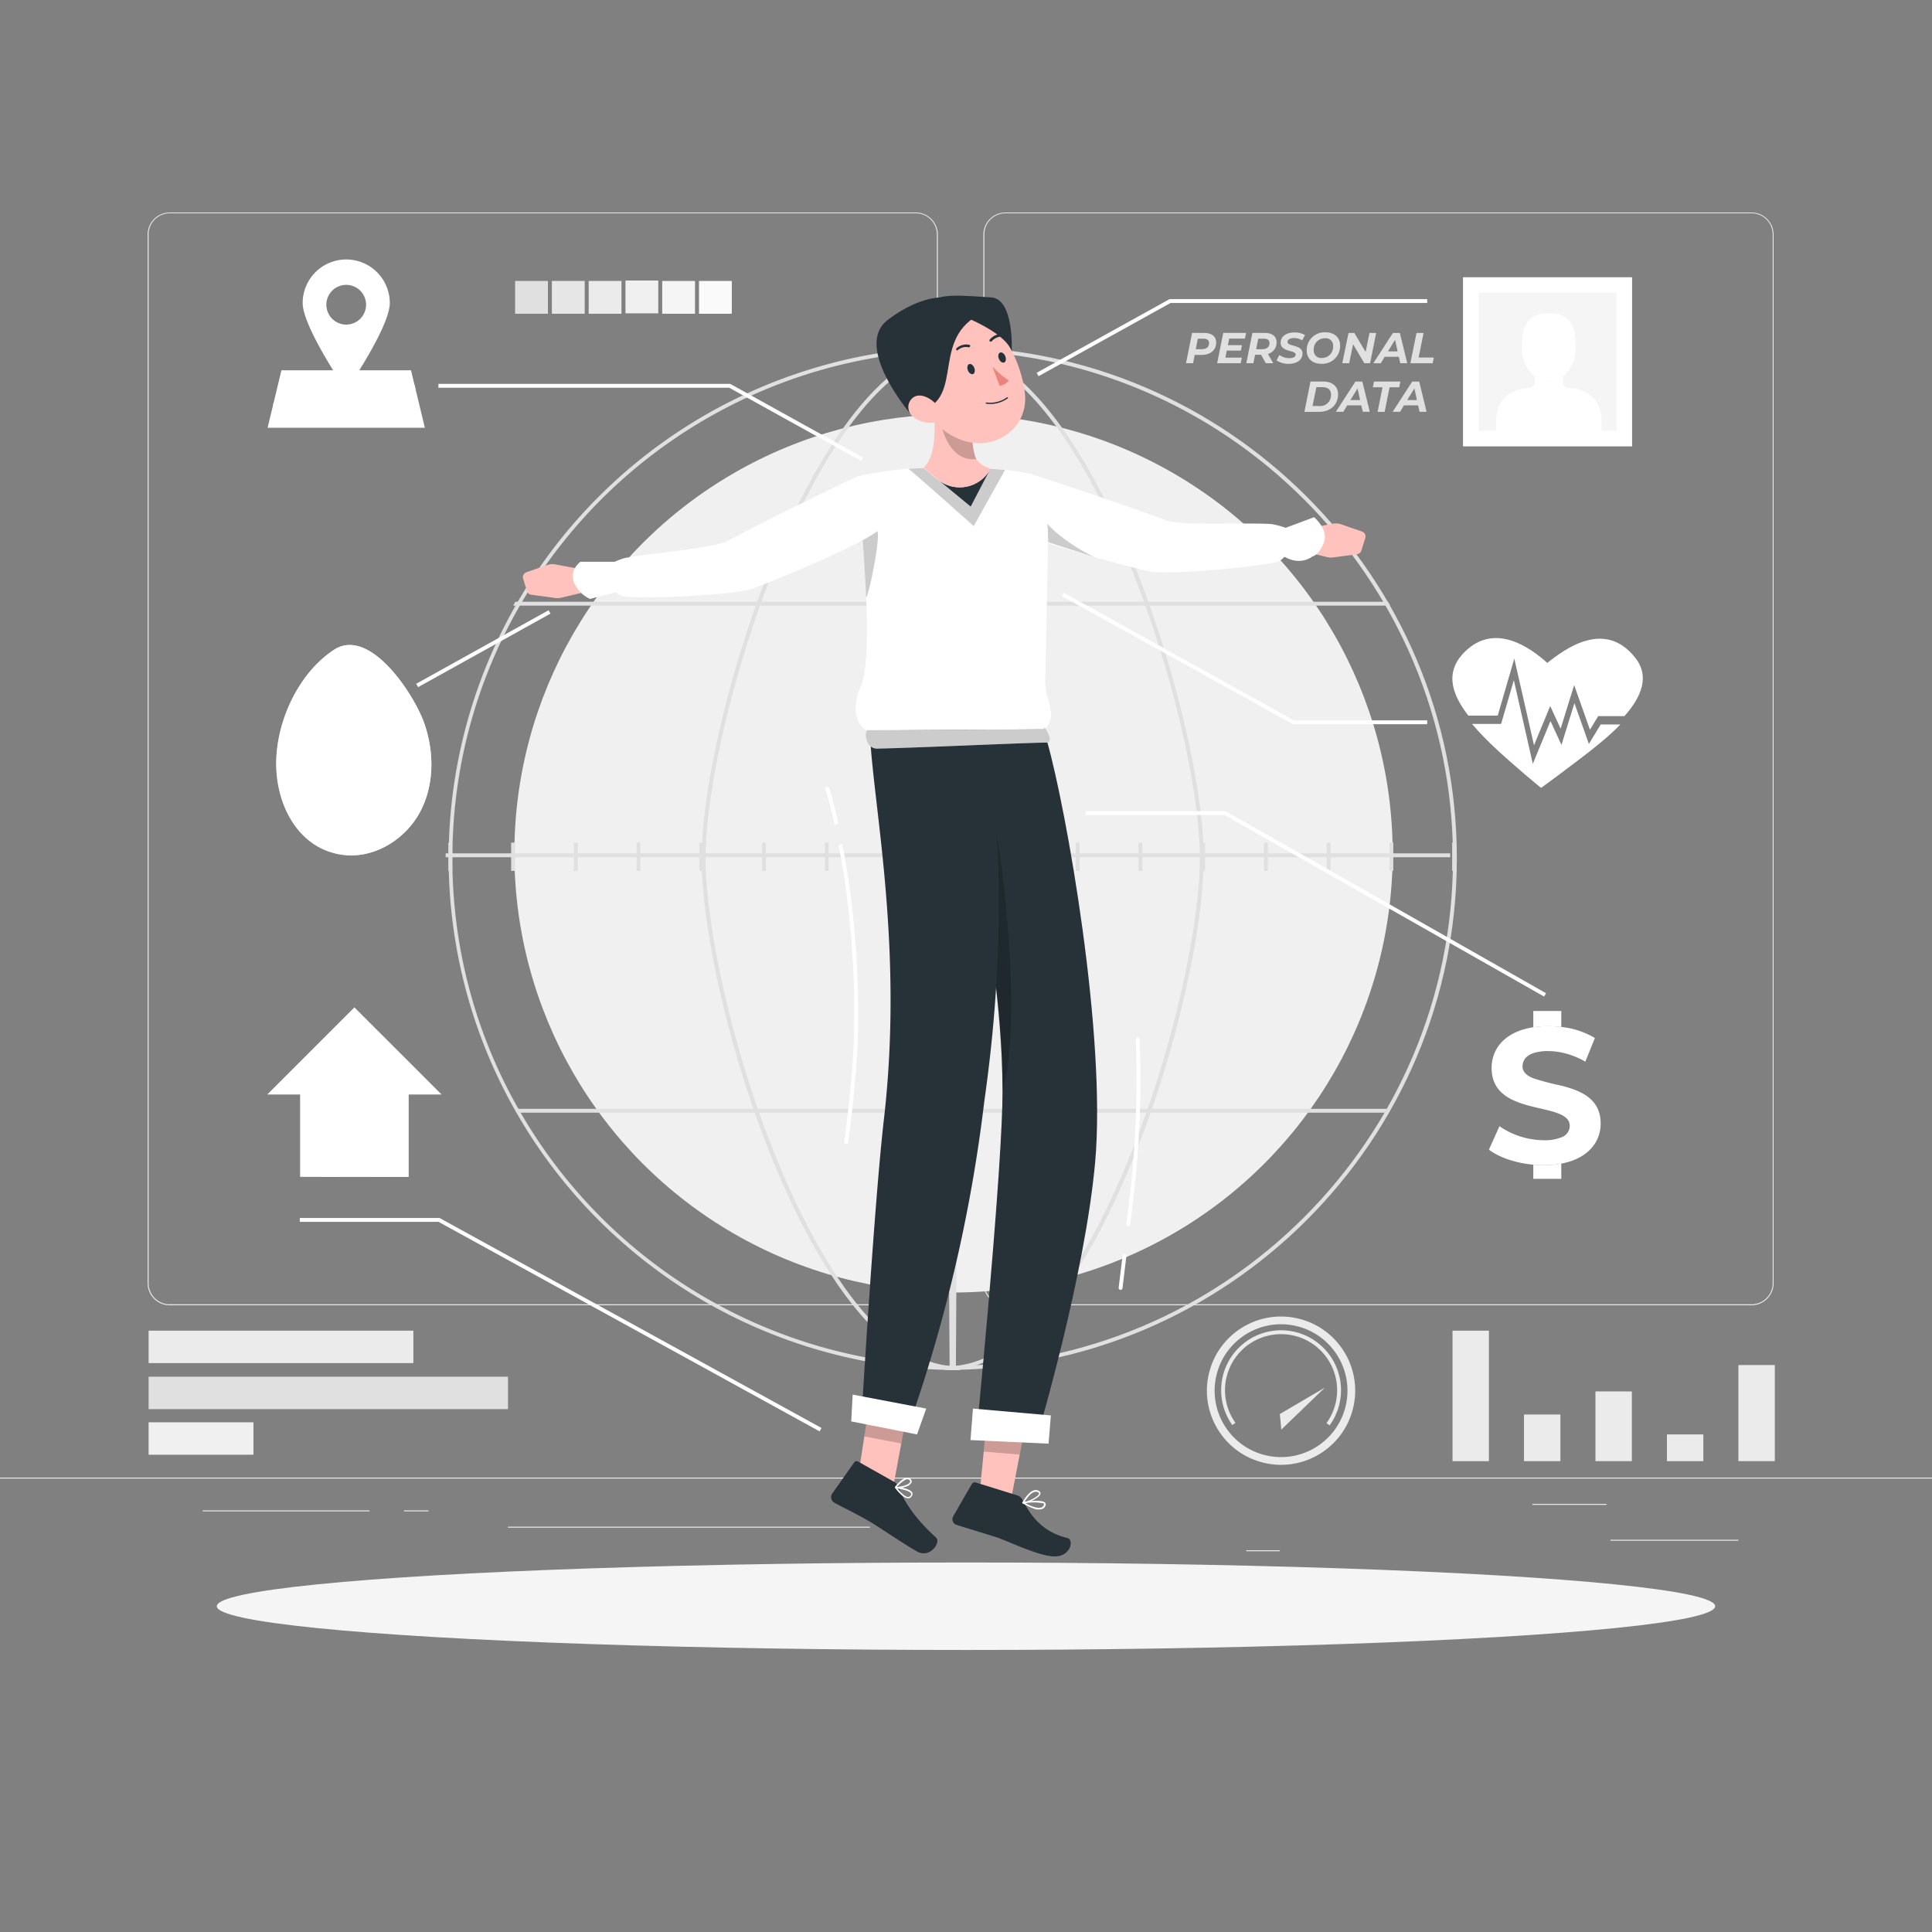 <svg xmlns="http://www.w3.org/2000/svg" viewBox="0 0 500 500"><rect x="0" y="0" width="500" height="500" fill="#808080" stroke="none"/><g id="freepik--background-complete--inject-181"><rect x="416.78" y="398.49" width="33.12" height="0.25" style="fill:#ebebeb"></rect><rect x="322.53" y="401.21" width="8.69" height="0.25" style="fill:#ebebeb"></rect><rect x="396.59" y="389.21" width="19.19" height="0.25" style="fill:#ebebeb"></rect><rect x="52.46" y="390.89" width="43.19" height="0.25" style="fill:#ebebeb"></rect><rect x="104.56" y="390.89" width="6.33" height="0.25" style="fill:#ebebeb"></rect><rect x="131.47" y="395.11" width="93.68" height="0.25" style="fill:#ebebeb"></rect><path d="M237,337.8H43.91a5.71,5.71,0,0,1-5.7-5.71V60.66A5.71,5.71,0,0,1,43.91,55H237a5.71,5.71,0,0,1,5.71,5.71V332.09A5.71,5.71,0,0,1,237,337.8ZM43.91,55.2a5.46,5.46,0,0,0-5.45,5.46V332.09a5.46,5.46,0,0,0,5.45,5.46H237a5.47,5.47,0,0,0,5.46-5.46V60.66A5.47,5.47,0,0,0,237,55.2Z" style="fill:#ebebeb"></path><path d="M453.31,337.8H260.21a5.72,5.72,0,0,1-5.71-5.71V60.66A5.72,5.72,0,0,1,260.21,55h193.1A5.71,5.71,0,0,1,459,60.66V332.09A5.71,5.71,0,0,1,453.31,337.8ZM260.21,55.2a5.47,5.47,0,0,0-5.46,5.46V332.09a5.47,5.47,0,0,0,5.46,5.46h193.1a5.47,5.47,0,0,0,5.46-5.46V60.66a5.47,5.47,0,0,0-5.46-5.46Z" style="fill:#ebebeb"></path><rect y="382.4" width="500" height="0.25" style="fill:#ebebeb"></rect><circle cx="246.77" cy="220.85" r="113.65" style="fill:#f0f0f0"></circle><path d="M248.48,89.71v1H248c-1.13,0-2.25,0-3.37.06s-2.22.07-3.32.14-2.34.14-3.5.23q-4.38.36-8.68,1a131.71,131.71,0,0,0-94.59,64.6c-.2.33-.39.67-.58,1a130.71,130.71,0,0,0-16.88,64.4v.21c0,.33,0,.67,0,1A130.6,130.6,0,0,0,134.76,288l.59,1a131.56,131.56,0,0,0,105,64.35q3,.18,5.94.23h2.21v1h-1.11a130.51,130.51,0,0,1-15.15-1,132.6,132.6,0,0,1-98-64.6l-.58-1a132.22,132.22,0,0,1-.81-130.22l.56-1a132.87,132.87,0,0,1,89.78-64.6q2.93-.57,5.88-1A132.85,132.85,0,0,1,248.48,89.71Z" style="fill:#e0e0e0"></path><path d="M247.65,354.56c-36.76,0-66.05-95.1-66.05-132.42,0-19.48,8.23-53,19.57-79.82,8.32-19.65,25.54-52.61,47.31-52.61v1c-35.95,0-65.88,95.43-65.88,131.43,0,16.7,6.56,49.35,19.08,79.43,8.08,19.42,24.8,52,46,52Z" style="fill:#e0e0e0"></path><rect x="115.72" y="221.64" width="263.86" height="1" transform="translate(24.06 468.47) rotate(-89.66)" style="fill:#e0e0e0"></rect><path d="M244.61,354.56v-1c72.46,0,131.42-58.95,131.42-131.42s-59-131.43-131.42-131.43v-1c73,0,132.42,59.41,132.42,132.43S317.63,354.56,244.61,354.56Z" style="fill:#e0e0e0"></path><path d="M245.44,354.56v-1c21.17,0,37.89-32.57,46-52,12.53-30.08,19.08-62.73,19.08-79.43,0-36-29.93-131.43-65.88-131.43v-1c21.77,0,39,33,47.31,52.61,11.34,26.77,19.57,60.34,19.57,79.82C311.49,259.46,282.2,354.56,245.44,354.56Z" style="fill:#e0e0e0"></path><rect x="244.94" y="90.21" width="1" height="263.86" transform="translate(-1.4 1.56) rotate(-0.36)" style="fill:#e0e0e0"></rect><polygon points="358.38 287.96 296.8 287.96 247.73 287.96 246.73 287.96 245.86 287.96 196.82 287.96 195.68 287.96 135.35 287.96 134.19 287.96 133.61 286.96 134.76 286.96 195.33 286.96 196.47 286.96 245.85 286.96 246.74 286.96 247.74 286.96 297.16 286.96 358.96 286.96 358.38 287.96" style="fill:#e0e0e0"></polygon><path d="M359.2,155.74H133.36l-.56,1h227Z" style="fill:#e0e0e0"></path><rect x="115.34" y="220.85" width="259.97" height="1" style="fill:#e0e0e0"></rect><rect x="116.04" y="218.07" width="1" height="7.32" style="fill:#e0e0e0"></rect><rect x="132.28" y="218.07" width="1" height="7.32" style="fill:#e0e0e0"></rect><rect x="148.52" y="218.07" width="1" height="7.32" style="fill:#e0e0e0"></rect><rect x="164.75" y="218.07" width="1" height="7.32" style="fill:#e0e0e0"></rect><rect x="180.99" y="218.07" width="1" height="7.32" style="fill:#e0e0e0"></rect><rect x="197.22" y="218.07" width="1" height="7.32" style="fill:#e0e0e0"></rect><rect x="213.46" y="218.07" width="1" height="7.32" style="fill:#e0e0e0"></rect><rect x="229.69" y="218.07" width="1" height="7.32" style="fill:#e0e0e0"></rect><rect x="245.93" y="218.07" width="1" height="7.32" style="fill:#e0e0e0"></rect><rect x="262.17" y="218.07" width="1" height="7.32" style="fill:#e0e0e0"></rect><rect x="278.4" y="218.07" width="1" height="7.32" style="fill:#e0e0e0"></rect><rect x="294.64" y="218.07" width="1" height="7.32" style="fill:#e0e0e0"></rect><rect x="310.87" y="218.07" width="1" height="7.32" style="fill:#e0e0e0"></rect><rect x="327.11" y="218.07" width="1" height="7.32" style="fill:#e0e0e0"></rect><rect x="343.34" y="218.07" width="1" height="7.32" style="fill:#e0e0e0"></rect><rect x="359.58" y="218.07" width="1" height="7.32" style="fill:#e0e0e0"></rect><rect x="375.82" y="218.07" width="1" height="7.32" style="fill:#e0e0e0"></rect><rect x="375.91" y="344.38" width="9.42" height="33.77" style="fill:#ebebeb"></rect><rect x="394.41" y="366.07" width="9.42" height="12.07" style="fill:#ebebeb"></rect><rect x="412.9" y="360.1" width="9.42" height="18.04" style="fill:#ebebeb"></rect><rect x="431.4" y="371.23" width="9.42" height="6.92" style="fill:#ebebeb"></rect><rect x="449.9" y="353.28" width="9.42" height="24.86" style="fill:#ebebeb"></rect><rect x="38.46" y="344.38" width="68.52" height="8.39" style="fill:#ebebeb"></rect><rect x="38.46" y="356.29" width="93.01" height="8.39" style="fill:#e0e0e0"></rect><rect x="38.46" y="368.09" width="27.13" height="8.39" style="fill:#f0f0f0"></rect><circle cx="331.54" cy="359.93" r="18.19" transform="translate(-94.93 599.9) rotate(-76.72)" style="fill:none;stroke:#ebebeb;stroke-miterlimit:10;stroke-width:2px"></circle><polygon points="331.22 365.95 342.88 359.11 331.61 369.97 331.22 365.95" style="fill:#ebebeb"></polygon><path d="M344.1,368.89l-.81-.59a14.51,14.51,0,1,0-23.56-.08l-.81.58a15.51,15.51,0,1,1,25.18.09Z" style="fill:#ebebeb"></path><rect x="133.31" y="72.71" width="8.49" height="8.49" style="fill:#e0e0e0"></rect><rect x="142.83" y="72.71" width="8.49" height="8.49" style="fill:#e6e6e6"></rect><rect x="152.35" y="72.71" width="8.49" height="8.49" style="fill:#ebebeb"></rect><rect x="161.87" y="72.6" width="8.49" height="8.49" style="fill:#f0f0f0"></rect><rect x="171.38" y="72.71" width="8.49" height="8.49" style="fill:#f5f5f5"></rect><rect x="180.9" y="72.71" width="8.49" height="8.49" style="fill:#fafafa"></rect><path d="M314.75,88.61c0,2-1.47,3.24-3.81,3.24h-1.75L308.77,94h-1.83l1.57-7.84h3.17C313.64,86.17,314.75,87.08,314.75,88.61Zm-1.84.16c0-.76-.54-1.12-1.45-1.12H310l-.54,2.72H311C312.22,90.37,312.91,89.81,312.91,88.77Z" style="fill:#e0e0e0"></path><path d="M318.11,87.63l-.33,1.7h3.64l-.28,1.41h-3.65l-.36,1.82h4.27L321.1,94H315l1.57-7.84h5.92l-.3,1.46Z" style="fill:#e0e0e0"></path><path d="M328.14,91.59,329.5,94h-1.91l-1.23-2.19h-1.55L324.38,94h-1.83l1.57-7.84h3.19c1.95,0,3.07.9,3.07,2.43A3,3,0,0,1,328.14,91.59Zm.4-2.82c0-.76-.54-1.12-1.47-1.12h-1.43l-.55,2.72h1.55C327.84,90.37,328.54,89.81,328.54,88.77Z" style="fill:#e0e0e0"></path><path d="M330.37,93.27l.74-1.4a4.43,4.43,0,0,0,2.59.82c1,0,1.62-.35,1.62-.92,0-1.25-3.89-.58-3.89-3.08,0-1.61,1.42-2.65,3.59-2.65a5.13,5.13,0,0,1,2.71.67L337,88.1a3.82,3.82,0,0,0-2.12-.61c-1.06,0-1.67.41-1.67,1,0,1.28,3.88.61,3.88,3,0,1.62-1.43,2.67-3.61,2.67A5.56,5.56,0,0,1,330.37,93.27Z" style="fill:#e0e0e0"></path><path d="M338.18,90.74A4.61,4.61,0,0,1,343,86c2.38,0,3.82,1.39,3.82,3.4A4.61,4.61,0,0,1,342,94.15C339.61,94.15,338.18,92.76,338.18,90.74Zm6.83-1.2a1.9,1.9,0,0,0-2.14-2A2.86,2.86,0,0,0,340,90.64a1.89,1.89,0,0,0,2.13,2A2.86,2.86,0,0,0,345,89.54Z" style="fill:#e0e0e0"></path><path d="M356.15,86.17,354.58,94h-1.49l-2.92-4.9-1,4.9h-1.79L349,86.17h1.5l2.92,4.92,1-4.92Z" style="fill:#e0e0e0"></path><path d="M362,92.33h-3.65l-1,1.68h-1.94l5.07-7.84h1.8L364.2,94h-1.81Zm-.3-1.38-.66-3-1.85,3Z" style="fill:#e0e0e0"></path><path d="M366.59,86.17h1.83l-1.28,6.36h3.93l-.3,1.48H365Z" style="fill:#e0e0e0"></path><path d="M339.15,98.75h3.28c2.42,0,3.86,1.26,3.86,3.27,0,2.76-2,4.56-4.88,4.56h-3.83Zm2.31,6.34a2.81,2.81,0,0,0,3-3c0-1.17-.75-1.89-2.22-1.89h-1.56l-1,4.86Z" style="fill:#e0e0e0"></path><path d="M352.3,104.9h-3.65l-1,1.68h-1.94l5.07-7.83h1.79l1.93,7.83h-1.81Zm-.31-1.37-.66-3-1.84,3Z" style="fill:#e0e0e0"></path><path d="M357.8,100.22h-2.51l.3-1.47h6.83l-.3,1.47h-2.5l-1.27,6.36h-1.82Z" style="fill:#e0e0e0"></path><path d="M367,104.9h-3.65l-1,1.68h-1.94l5.07-7.83h1.8l1.92,7.83h-1.81Zm-.3-1.37-.66-3-1.85,3Z" style="fill:#e0e0e0"></path></g><g id="freepik--Shadow--inject-181"><ellipse id="freepik--path--inject-181" cx="250" cy="415.69" rx="193.89" ry="11.32" style="fill:#f5f5f5"></ellipse></g><g id="freepik--Address--inject-181"><rect x="83.21" y="287.28" width="17.3" height="17.3" style="fill:#FFFFFF"></rect><rect x="83.21" y="287.28" width="17.3" height="17.3" style="fill:#fff;opacity:0.3"></rect><path d="M91.72,260.71,69.18,283.25h8.49v21.33h9.77V290.66H96v13.92h9.77V283.25h8.5Z" style="fill:#FFFFFF"></path><polygon points="212.12 370.44 113.49 316.21 77.59 316.21 77.59 315.21 113.74 315.21 113.86 315.27 212.6 369.56 212.12 370.44" style="fill:#FFFFFF"></polygon></g><g id="freepik--finger-print--inject-181"><path d="M71.49,198c.1,8.28,3.59,17,10.8,21.11a17.78,17.78,0,0,0,7,2.19c7.85.75,15.65-4.15,19.39-11.1s3.74-15.53,1.13-23-14.12-25.17-23.43-19S71.36,187,71.49,198Z" style="fill:#FFFFFF"></path><path d="M71.49,198c.1,8.28,3.59,17,10.8,21.11a17.78,17.78,0,0,0,7,2.19c7.85.75,15.65-4.15,19.39-11.1s3.74-15.53,1.13-23-14.12-25.17-23.43-19S71.36,187,71.49,198Z" style="fill:#fff;opacity:0.7"></path><path d="M76.07,207.64a.73.73,0,0,1-.69-.5,37.24,37.24,0,0,1-1.65-11.54,26.87,26.87,0,0,1,5-15.39.72.72,0,0,1,1.18.84,25.45,25.45,0,0,0-4.78,14.55,35.63,35.63,0,0,0,1.58,11.09.73.73,0,0,1-.47.91A.57.57,0,0,1,76.07,207.64Z" style="fill:#FFFFFF"></path><path d="M86.81,218.84a.57.57,0,0,1-.18,0,15.23,15.23,0,0,1-9.93-8.45.72.72,0,1,1,1.29-.65,13.84,13.84,0,0,0,9,7.7.74.74,0,0,1,.51.89A.73.73,0,0,1,86.81,218.84Z" style="fill:#FFFFFF"></path><path d="M91.25,219.38a.72.72,0,1,1,0-1.44c8.59,0,13.81-5.07,15.5-15.06a.74.74,0,0,1,.84-.6.73.73,0,0,1,.59.84C106.38,213.76,100.52,219.38,91.25,219.38Z" style="fill:#FFFFFF"></path><path d="M107.88,200.36h-.06a.72.72,0,0,1-.66-.78c.1-1.26.16-2.6.16-4a24.87,24.87,0,0,0-2.87-11.37.71.71,0,0,1,.3-1,.72.72,0,0,1,1,.3,26.15,26.15,0,0,1,3,12c0,1.41-.05,2.79-.16,4.09A.72.72,0,0,1,107.88,200.36Z" style="fill:#FFFFFF"></path><path d="M103.91,182.58a.73.73,0,0,1-.61-.33,23.94,23.94,0,0,0-6.61-7,.72.72,0,0,1-.2-1,.71.71,0,0,1,1-.2,25.32,25.32,0,0,1,7,7.39.72.72,0,0,1-.22,1A.7.7,0,0,1,103.91,182.58Z" style="fill:#FFFFFF"></path><path d="M82.68,177.53a.72.72,0,0,1-.49-1.25c3-2.83,6.31-4.45,9.06-4.45a9.87,9.87,0,0,1,4.14,1,.72.72,0,1,1-.62,1.31,8.43,8.43,0,0,0-3.52-.91c-2.38,0-5.32,1.48-8.07,4.07A.73.73,0,0,1,82.68,177.53Z" style="fill:#FFFFFF"></path><path d="M77.87,202.54a.72.72,0,0,1-.71-.59,33.5,33.5,0,0,1-.54-6.17c0-11.24,8.91-19.69,14.68-19.69a9.55,9.55,0,0,1,4.78,1.54.72.72,0,0,1,.24,1,.73.73,0,0,1-1,.25,8.06,8.06,0,0,0-4-1.34c-5.22,0-13.23,8.18-13.23,18.25a32.52,32.52,0,0,0,.51,5.91.72.72,0,0,1-.58.84Z" style="fill:#FFFFFF"></path><path d="M83.12,212.69a.72.72,0,0,1-.46-.16,15.49,15.49,0,0,1-4.55-7,.71.71,0,0,1,.44-.92.73.73,0,0,1,.92.44,14.13,14.13,0,0,0,4.12,6.33.72.72,0,0,1-.47,1.27Z" style="fill:#FFFFFF"></path><path d="M91.3,215.47a14.32,14.32,0,0,1-5.57-1.06.73.73,0,0,1,.57-1.34,12.73,12.73,0,0,0,5,1c11.52,0,13.24-11.43,13.24-18.24a.72.72,0,1,1,1.44,0C106,208.48,100.77,215.47,91.3,215.47Z" style="fill:#FFFFFF"></path><path d="M105.08,193.87a.71.71,0,0,1-.71-.63A21.16,21.16,0,0,0,98,180.87a.72.72,0,1,1,1-1.05,22.53,22.53,0,0,1,6.86,13.23.72.72,0,0,1-.62.81Z" style="fill:#FFFFFF"></path><path d="M91.36,211.55c-7.31,0-11.85-6-11.85-15.6a17.44,17.44,0,0,1,3.76-10.65.72.72,0,0,1,1.14.89A15.94,15.94,0,0,0,81,196c0,8.86,3.89,14.15,10.4,14.15a9.87,9.87,0,0,0,5.18-1.31A.73.73,0,0,1,97.3,210,11.34,11.34,0,0,1,91.36,211.55Z" style="fill:#FFFFFF"></path><path d="M99.61,207.64a.76.76,0,0,1-.43-.14.72.72,0,0,1-.15-1c1.78-2.43,2.73-6.07,2.73-10.54,0-7.82-6.3-14.16-10.4-14.16a7.38,7.38,0,0,0-4.12,1.63.73.73,0,0,1-1-.16.71.71,0,0,1,.16-1,8.62,8.62,0,0,1,5-1.9c4.66,0,11.84,6.7,11.84,15.6,0,4.78-1,8.72-3,11.39A.71.71,0,0,1,99.61,207.64Z" style="fill:#FFFFFF"></path><path d="M85.73,205.19a.72.72,0,0,1-.54-.25c-1.8-2-2.79-5.16-2.79-8.82,0-6.2,5-11.51,9-11.51a5.6,5.6,0,0,1,2.16.46.72.72,0,0,1,.39,1,.71.71,0,0,1-.94.39,4.17,4.17,0,0,0-1.61-.36c-3,0-7.56,4.33-7.56,10.07,0,3.3.86,6.1,2.42,7.86a.72.72,0,0,1-.06,1A.7.7,0,0,1,85.73,205.19Z" style="fill:#FFFFFF"></path><path d="M91.41,207.64a8.83,8.83,0,0,1-3.49-.69.73.73,0,0,1,.58-1.33,7.23,7.23,0,0,0,2.91.57c6.83,0,7.57-7,7.57-10.07a11.43,11.43,0,0,0-3.85-8.36.72.72,0,0,1-.07-1,.73.73,0,0,1,1-.07,12.7,12.7,0,0,1,4.34,9.45C100.42,203.33,97.06,207.64,91.41,207.64Z" style="fill:#FFFFFF"></path><path d="M91.47,203.72c-3,0-5.26-2-6-5.28a.73.73,0,1,1,1.42-.3c.55,2.63,2.21,4.13,4.54,4.13,3.48,0,4.72-3.09,4.72-6a.73.73,0,0,1,.73-.72.72.72,0,0,1,.72.72C97.64,200.81,95.22,203.72,91.47,203.72Z" style="fill:#FFFFFF"></path><path d="M86,197a.73.73,0,0,1-.73-.73c0-4.18,3.32-7.42,6.18-7.42,2.2,0,4.56,1.91,5.61,4.55a.72.72,0,0,1-.4.94.74.74,0,0,1-.94-.41c-.81-2-2.69-3.64-4.27-3.64-2.13,0-4.73,2.76-4.73,6A.73.73,0,0,1,86,197Z" style="fill:#FFFFFF"></path><path d="M91.52,199.8a3.34,3.34,0,1,1,0-6.67.72.72,0,1,1,0,1.44,1.9,1.9,0,1,0,1.89,1.9,1.86,1.86,0,0,0-.6-1.39.74.74,0,0,1,0-1,.72.72,0,0,1,1,0,3.33,3.33,0,0,1-2.27,5.78Z" style="fill:#FFFFFF"></path><rect x="105.49" y="167.39" width="39.19" height="1" transform="translate(-65.78 81.85) rotate(-29.05)" style="fill:#FFFFFF"></rect></g><g id="freepik--Localization--inject-181"><polygon points="222.89 119.29 188.73 100.35 113.46 100.35 113.46 99.35 188.99 99.35 223.37 118.42 222.89 119.29" style="fill:#FFFFFF"></polygon><polygon points="109.94 110.69 69.27 110.69 72.84 95.84 106.36 95.84 109.94 110.69" style="fill:#FFFFFF"></polygon><polygon points="109.94 110.69 69.27 110.69 72.84 95.84 106.36 95.84 109.94 110.69" style="fill:#fff;opacity:0.3"></polygon><path d="M89.6,67.15A11.28,11.28,0,0,0,78.33,78.42c0,6.23,11.27,22.64,11.27,22.64s11.28-16.41,11.28-22.64A11.28,11.28,0,0,0,89.6,67.15ZM89.6,84a5.14,5.14,0,1,1,5.14-5.13A5.13,5.13,0,0,1,89.6,84Z" style="fill:#FFFFFF"></path><polygon points="70.64 104.98 76.14 104.97 100.98 100.7 107.54 100.7 107.3 99.7 100.89 99.71 76.05 103.98 70.88 103.98 70.64 104.98" style="fill:#fff"></polygon></g><g id="freepik--online-identifier--inject-181"><rect x="378.63" y="71.76" width="43.75" height="43.75" style="fill:#FFFFFF"></rect><rect x="378.63" y="71.76" width="43.75" height="43.75" style="fill:#fff;opacity:0.3"></rect><rect x="382.67" y="75.8" width="35.66" height="35.66" style="fill:#f5f5f5"></rect><path d="M407.79,89.93a9.62,9.62,0,0,1-3.32,7.56,5.72,5.72,0,0,1-7.26,0,9.62,9.62,0,0,1-3.32-7.56c0-4.89.88-8.86,6.95-8.86S407.79,85,407.79,89.93Z" style="fill:#FFFFFF"></path><path d="M414.48,109v2.5H387.2V109c0-4.75,2.76-7.94,7.68-8.55l.93-.06a1.4,1.4,0,0,0,1.4-1.4V97.49a5.72,5.72,0,0,0,7.26,0V99a1.4,1.4,0,0,0,1.4,1.4l.93.06C411.72,101,414.48,104.22,414.48,109Z" style="fill:#FFFFFF"></path><polygon points="268.78 97.36 268.29 96.48 302.68 77.41 369.36 77.41 369.36 78.41 302.94 78.41 268.78 97.36" style="fill:#FFFFFF"></polygon></g><g id="freepik--health-information--inject-181"><path d="M414.27,187.5h5.06c-4.31,4.49-10.52,8.92-16.42,13.4l-4,2.94-.09.06-3.9-3.26c-5-4.31-10.23-8.81-13.94-13.28h7.51l3.29-11.29,4.91,21.64,4.57-11.08,2.85,6.18L407.46,182l3.74,10.56Z" style="fill:#FFFFFF"></path><path d="M414.27,187.5h5.06c-4.31,4.49-10.52,8.92-16.42,13.4l-4,2.94-.09.06-3.9-3.26c-5-4.31-10.23-8.81-13.94-13.28h7.51l3.29-11.29,4.91,21.64,4.57-11.08,2.85,6.18L407.46,182l3.74,10.56Z" style="fill:#fff;opacity:0.3"></path><path d="M420.4,185.34h-6.79l-2.13,3.51-4.09-11.55-3.5,11.28-2.7-5.86L397,192.87l-5.1-22.43-4.29,14.76H380c-4.65-6-6.21-11.92-.2-17.17,7.52-6.58,16.23-.45,20.64,3.53,4.65-3.69,14.86-11.24,22.69-1.42C427.1,175.07,424.73,180.44,420.4,185.34Z" style="fill:#FFFFFF"></path><polygon points="369.36 187.43 334.6 187.43 334.49 187.36 274.84 154.28 275.32 153.4 334.86 186.43 369.36 186.43 369.36 187.43" style="fill:#FFFFFF"></polygon></g><g id="freepik--Income--inject-181"><path d="M414.25,290.76c0,4.85-3.34,9.1-10.2,10.39a24.65,24.65,0,0,1-4.56.4,26.37,26.37,0,0,1-2.67-.13c-4.58-.42-8.91-1.9-11.49-3.9l2.73-6.06a20.29,20.29,0,0,0,8.76,3.42,17.8,17.8,0,0,0,2.72.21,11.3,11.3,0,0,0,4.51-.74,3.17,3.17,0,0,0,2.2-3c0-1.33-.85-2.2-2.2-2.86-1.79-.88-4.48-1.37-7.23-2.05-5.27-1.3-10.79-3.3-10.79-10.05,0-5.08,3.52-9.42,10.79-10.54a24.57,24.57,0,0,1,3.87-.29,27.06,27.06,0,0,1,3.36.21,21.3,21.3,0,0,1,8.71,2.87l-2.48,6.11a20.83,20.83,0,0,0-6.23-2.38,16.8,16.8,0,0,0-3.41-.35,11.66,11.66,0,0,0-3.82.54c-2,.69-2.79,2-2.79,3.43s1.1,2.4,2.79,3.07a69.21,69.21,0,0,0,7.23,1.9C409.13,282.26,414.25,284.34,414.25,290.76Z" style="fill:#FFFFFF"></path><path d="M404.05,261.65v4.13a27.06,27.06,0,0,0-3.36-.21,24.57,24.57,0,0,0-3.87.29v-4.21Z" style="fill:#FFFFFF"></path><path d="M404.05,301.15v3.91h-7.23v-3.64a26.37,26.37,0,0,0,2.67.13A24.65,24.65,0,0,0,404.05,301.15Z" style="fill:#FFFFFF"></path><path d="M404.05,261.65v4.13a27.06,27.06,0,0,0-3.36-.21,24.57,24.57,0,0,0-3.87.29v-4.21Z" style="fill:#fff;opacity:0.3"></path><path d="M404.05,301.15v3.91h-7.23v-3.64a26.37,26.37,0,0,0,2.67.13A24.65,24.65,0,0,0,404.05,301.15Z" style="fill:#fff;opacity:0.3"></path><polygon points="399.61 257.91 316.9 210.93 281.01 210.93 281.01 209.93 317.17 209.93 317.28 209.99 400.11 257.04 399.61 257.91" style="fill:#FFFFFF"></polygon></g><g id="freepik--Character--inject-181"><g id="freepik--group--inject-181"><polygon points="253.5 386.95 261.57 388.49 266.16 364.8 255.75 363.56 253.5 386.95" style="fill:#ffc2bc"></polygon><path d="M263.25,387l-10.71-3.33a.9.9,0,0,0-1.07.45l-4.79,8.31a1.54,1.54,0,0,0,.44,2,1.27,1.27,0,0,0,.37.18c3.77,1.2,5.56,1.71,10.26,3.19,2.91.9,11.06,5,15.23,5s5-4.35,3.27-4.76c-7.54-1.85-10.07-7.07-11.69-10A2.32,2.32,0,0,0,263.25,387Z" style="fill:#263238"></path><polygon points="266.16 364.81 263.9 376.44 254.59 375.68 255.75 363.56 266.16 364.81" style="opacity:0.2;isolation:isolate"></polygon><path d="M259.42,181.19c4.09.68,7.25-.86,9.45,2.71.73,1.19,1.71,6.54,2.11,7.95,5,17.56,15.4,76.32,12.43,109.07-2.65,29.18-14.64,69.61-14.64,69.61l-16.16,1.53s6.12-61.93,6.79-86.06c1.15-41.3-16.3-107.53-16.3-107.53Z" style="fill:#263238"></path><polygon points="271.37 373.62 251.16 372.69 251.8 364.54 271.96 366.31 271.37 373.62" style="fill:#FFFFFF"></polygon><path d="M255.08,200.65l-4.28,11.58c3.19,15.49,8.34,42.7,8.65,70.41C265.42,260.34,258,211.37,255.08,200.65Z" style="opacity:0.2;isolation:isolate"></path><polygon points="222.02 382.63 231.24 384.39 235.55 361.18 225.52 359.61 222.02 382.63" style="fill:#ffc2bc"></polygon><path d="M231.39,383.5l-9.33-5.26a.74.74,0,0,0-1,.23l-5.7,8.1a1.66,1.66,0,0,0,.39,2.22l.16.1c3.27,1.78,4.95,2.46,9,4.79,2.54,1.47,8.88,5.86,12.37,7.82s6.27-2.43,5-3.56c-5.79-5.19-8.56-9.9-9.77-13.1A2.63,2.63,0,0,0,231.39,383.5Z" style="fill:#263238"></path><polygon points="225.46 359.86 235.44 361.77 233.25 373.56 223.65 371.74 225.46 359.86" style="opacity:0.2;isolation:isolate"></polygon><path d="M252.74,177.7s11.51,40.63,2,107.3A392.84,392.84,0,0,1,235,369.56L223.13,364s3.15-52.87,5.62-74.29c5.07-43.87-2.53-80-3.55-98.84a10.59,10.59,0,0,1,9.09-11.21Z" style="fill:#263238"></path><polygon points="237.33 371.23 220.3 367.86 220.67 360.92 239.71 364.54 237.33 371.23" style="fill:#FFFFFF"></polygon><path d="M235.4,387.7a1.37,1.37,0,0,0,.63-.63.83.83,0,0,0,.06-.78c-.54-1.12-3.9-1.5-4.28-1.55a.18.18,0,0,0-.18.08.2.2,0,0,0,0,.22c.76,1,2.25,2.78,3.42,2.7A1,1,0,0,0,235.4,387.7Zm-3.16-2.47c1.15.16,3.2.59,3.53,1.28a.42.42,0,0,1,0,.39.91.91,0,0,1-.7.53c-.69,0-1.71-.81-2.81-2.24Z" style="fill:#FFFFFF"></path><path d="M234.73,384.65a2.15,2.15,0,0,0,1.12-.88.82.82,0,0,0-.19-1,1.13,1.13,0,0,0-.89-.37c-1.35.07-3.05,2.29-3.12,2.38a.22.22,0,0,0,0,.19.18.18,0,0,0,.14.14A6.45,6.45,0,0,0,234.73,384.65Zm-.44-1.69a1.48,1.48,0,0,1,.5-.13.74.74,0,0,1,.61.25.46.46,0,0,1,.12.51c-.34.69-2.26,1.21-3.35,1.19A7.08,7.08,0,0,1,234.29,383Z" style="fill:#FFFFFF"></path><path d="M267.5,390.41a3.41,3.41,0,0,0,2.25.1,1.32,1.32,0,0,0,.82-.9.67.67,0,0,0-.07-.67c-.78-1-5.18-.29-5.69-.21a.18.18,0,0,0-.15.16.2.2,0,0,0,.09.21A14.75,14.75,0,0,0,267.5,390.41Zm2.25-1.47a.79.79,0,0,1,.4.22.3.3,0,0,1,0,.29,1,1,0,0,1-.61.67c-1.07.43-3.12-.53-4.2-1.11a13.14,13.14,0,0,1,4.38,0Z" style="fill:#FFFFFF"></path><path d="M264.72,389.12h.08c1.3-.16,4.32-1.49,4.48-2.57,0-.23-.06-.56-.56-.78-2-.95-4,2.88-4.15,3.06a.24.24,0,0,0,0,.2A.27.27,0,0,0,264.72,389.12Zm3.72-3,.15.06c.35.16.33.31.31.36-.09.69-2.3,1.86-3.76,2.17.52-.87,1.95-3,3.3-2.59Z" style="fill:#FFFFFF"></path><path d="M335.2,142.19s.76-5.59,1.44-5.39,5.95-.82,8.32-1.27a4.29,4.29,0,0,1,2.16.17l5.36,1.86a1.35,1.35,0,0,1,.86,1.67l-1,3.2a1.37,1.37,0,0,1-1.12,1l-6.2.83a4.19,4.19,0,0,1-1.54-.08Z" style="fill:#ffc2bc"></path><path d="M332.7,136.6l7.39-2.75s3.8,3.17,2.54,6.52-3.05,3.69-3.05,3.69-3,2.48-7.22,0S332.7,136.6,332.7,136.6Z" style="fill:#FFFFFF"></path><path d="M267.13,122.77c7.23,2.31,25.72,8.48,34.44,11.85,4,1.56,20.37.56,27.46,1a21,21,0,0,1,5.28,1.63l-1,5.4s-1,2.46-3.23,2.9c-8.32,1.65-28.95,3.29-33.38,2.18-12.87-3.22-34.35-9-35.95-12.28C258.32,130.6,261.57,121,267.13,122.77Z" style="fill:#FFFFFF"></path><path d="M283.16,144.16l-11.9-3.84a46.64,46.64,0,0,0-.24-4.77C275.71,140.66,283.16,144.16,283.16,144.16Z" style="opacity:0.2"></path><path d="M153.52,152.73s-.76-5.59-1.44-5.39-6-.82-8.32-1.27a4.18,4.18,0,0,0-2.16.17l-5.36,1.86a1.35,1.35,0,0,0-.86,1.67l1,3.2a1.35,1.35,0,0,0,1.12.95l6.21.84a4.15,4.15,0,0,0,1.53-.08Z" style="fill:#ffc2bc"></path><path d="M159.05,145.39l-8.85,0S147,147.8,148.67,151a8.27,8.27,0,0,0,4,4l6.61-1.68C163.65,148.9,159.05,145.39,159.05,145.39Z" style="fill:#FFFFFF"></path><path d="M229.22,135.32a5.73,5.73,0,0,1-2.12,2.14,38.48,38.48,0,0,1-3.83,2.33h0c-7.28,4-19.6,9.06-28.07,12.42-4.24,1.68-24.91,2.76-33.37,2.22-2.25-.14-3.58-2.45-3.58-2.45l-1.73-5.21a20.87,20.87,0,0,1,5-2.31c7-1.38,23.3-2.53,27.08-4.6,8.21-4.49,25.73-13,32.59-16.27C226.48,121.11,231,130.19,229.22,135.32Z" style="fill:#FFFFFF"></path><path d="M272,184.85a5,5,0,0,1-.78,2.8l-.41.61-.31.49-.05,0-46.22.3a1.89,1.89,0,0,1-.27-.2c-3.26-2.51-3-7.05-1.35-10.81,1.42-3.18,1.83-9.26,1.76-16.38s-.64-15.33-1.16-22.77c-.48-6.84-.36-15.79-.36-15.79a0,0,0,0,1,0-.07,113.66,113.66,0,0,1,16.15-2,122.23,122.23,0,0,1,17.33.17c5.4.64,5.48.37,10.78,1.55,0,0,0,0,0,0,.19.42,3,4.63,3.85,12.75a46.64,46.64,0,0,1,.24,4.77c0,.65,0,1.32,0,2-.14,3.64-.2,12.62-.63,31.57a19.17,19.17,0,0,0,.35,6A18.54,18.54,0,0,1,272,184.85Z" style="fill:#FFFFFF"></path><path d="M260.1,121.62,252,136.15s-16.62-14.83-16.92-14.83l3.93-.23,3.6,3,8.58,7.07,5.15-9.86Z" style="opacity:0.2"></path><path d="M224.14,154.29c-.07-2.46-.59-10.69-.88-14.49h0a38.48,38.48,0,0,0,3.83-2.33C227.9,140.14,224.2,156.75,224.14,154.29Z" style="opacity:0.2"></path><path d="M256.36,121.26l-5.15,9.86-8.58-7.07a9,9,0,0,0,13.73-2.79Z" style="fill:#263238"></path><path d="M256.36,121.26a9,9,0,0,1-13.73,2.79l-3.6-3c3.94-3.69,2.95-13.91,1.91-19.51l10.57,5.77C252.1,113.53,250.19,119.7,256.36,121.26Z" style="fill:#ffc2bc"></path><path d="M243.9,111.09s2.12,8.6,8.84,7.7c0,0-.37.2-1-3.79a32.19,32.19,0,0,1-.22-7.65S244.35,107.55,243.9,111.09Z" style="opacity:0.2"></path><path d="M236.32,98.3c3.79,8.54,5.2,12.23,11.28,15.06,9.14,4.27,18.78-2.24,17.63-11.72-1-8.55-7.05-21.06-16.89-21.36a12.75,12.75,0,0,0-13.16,12.31A12.62,12.62,0,0,0,236.32,98.3Z" style="fill:#ffc2bc"></path><path d="M235.45,106.88c15.42-1.68,4.72-18.23,17.79-25.35-3.4-6-13-6.73-23.51,1.28C220.79,89.62,235.45,106.88,235.45,106.88Z" style="fill:#263238"></path><path d="M242.52,79.37s16.8,5,19.32,11.48c0,0,.65-13.53-5.32-13.88S239.61,75.41,242.52,79.37Z" style="fill:#263238"></path><path d="M236.29,107.83a6.88,6.88,0,0,0,5,1.57c2.37-.23,2.71-2.56,1.33-4.36-1.23-1.63-4-3.42-6-2.35a3.07,3.07,0,0,0-1.14,4.19A3.18,3.18,0,0,0,236.29,107.83Z" style="fill:#ffc2bc"></path><path d="M250.47,95.82c.26.7.86,1.13,1.32,1s.63-.89.36-1.6-.85-1.13-1.31-1S250.21,95.11,250.47,95.82Z" style="fill:#263238"></path><path d="M258.5,92.83c.27.71.85,1.13,1.33,1s.63-.88.35-1.6-.84-1.13-1.31-1S258.2,92.11,258.5,92.83Z" style="fill:#263238"></path><path d="M256.83,94.84a20.23,20.23,0,0,0,4.23,3.6,3.27,3.27,0,0,1-2.36,1.41Z" style="fill:#ec837e"></path><path d="M260.76,103.12a.18.18,0,0,0,.06-.26h0a.2.2,0,0,0-.26,0,7.47,7.47,0,0,1-5.15,1.32.19.19,0,0,0-.25.05.17.17,0,0,0,0,.24h0A7.69,7.69,0,0,0,260.76,103.12Z" style="fill:#263238"></path><path d="M247.61,90.66a.31.31,0,0,0,.3-.06,3.09,3.09,0,0,1,2.74-.72.36.36,0,0,0,.41-.22.3.3,0,0,0-.15-.41h0a3.7,3.7,0,0,0-3.31.84.36.36,0,0,0-.11.46A.25.25,0,0,0,247.61,90.66Z" style="fill:#263238"></path><path d="M260,87.1a.34.34,0,0,0,.21-.29.36.36,0,0,0-.33-.4h0a4.28,4.28,0,0,0-3.71,1.44.36.36,0,0,0,0,.5l0,0a.36.36,0,0,0,.51-.06h0a3.61,3.61,0,0,1,3.08-1.16A.33.33,0,0,0,260,87.1Z" style="fill:#263238"></path></g><path d="M271.23,192.21c-.36-.24-34,1.34-43.86,1.52-3.43.32-3.71-4.25-2.93-4.76l45.55-.24.05,0,.33-.49a15.47,15.47,0,0,1,1.26,2.43A1.48,1.48,0,0,1,271.23,192.21Z" style="fill:#FFFFFF"></path><path d="M271.23,192.21c-.36-.24-34,1.34-43.86,1.52-3.43.32-3.71-4.25-2.93-4.76l45.55-.24.05,0,.33-.49a15.47,15.47,0,0,1,1.26,2.43A1.48,1.48,0,0,1,271.23,192.21Z" style="opacity:0.2"></path><path d="M290,333.81h-.06a.49.49,0,0,1-.43-.56l1-8.24a.49.49,0,0,1,.56-.44.5.5,0,0,1,.43.56l-1,8.24A.5.5,0,0,1,290,333.81Z" style="fill:#FFFFFF"></path><path d="M292,317.32h-.06a.5.5,0,0,1-.44-.56l.7-5.68A260.56,260.56,0,0,0,293.93,269a.49.49,0,0,1,.47-.52.5.5,0,0,1,.52.48,260.21,260.21,0,0,1-1.73,42.23l-.69,5.68A.51.51,0,0,1,292,317.32Z" style="fill:#FFFFFF"></path><path d="M219.45,296.07l-1-.14c0-.16,2.17-15.45,2.52-27.33A233.47,233.47,0,0,0,219,230.74l1-.13a235.38,235.38,0,0,1,2,38C221.63,280.56,219.47,295.91,219.45,296.07Z" style="fill:#FFFFFF"></path><path d="M219,230.74c-.55-4.11-1.21-8.17-2-12.07l1-.19c.76,3.92,1.43,8,2,12.13Z" style="fill:#FFFFFF"></path><path d="M216,213.44c-.64-2.84-1.44-6.18-2.5-9.5l1-.31c1.07,3.36,1.87,6.73,2.51,9.59Z" style="fill:#FFFFFF"></path></g></svg>